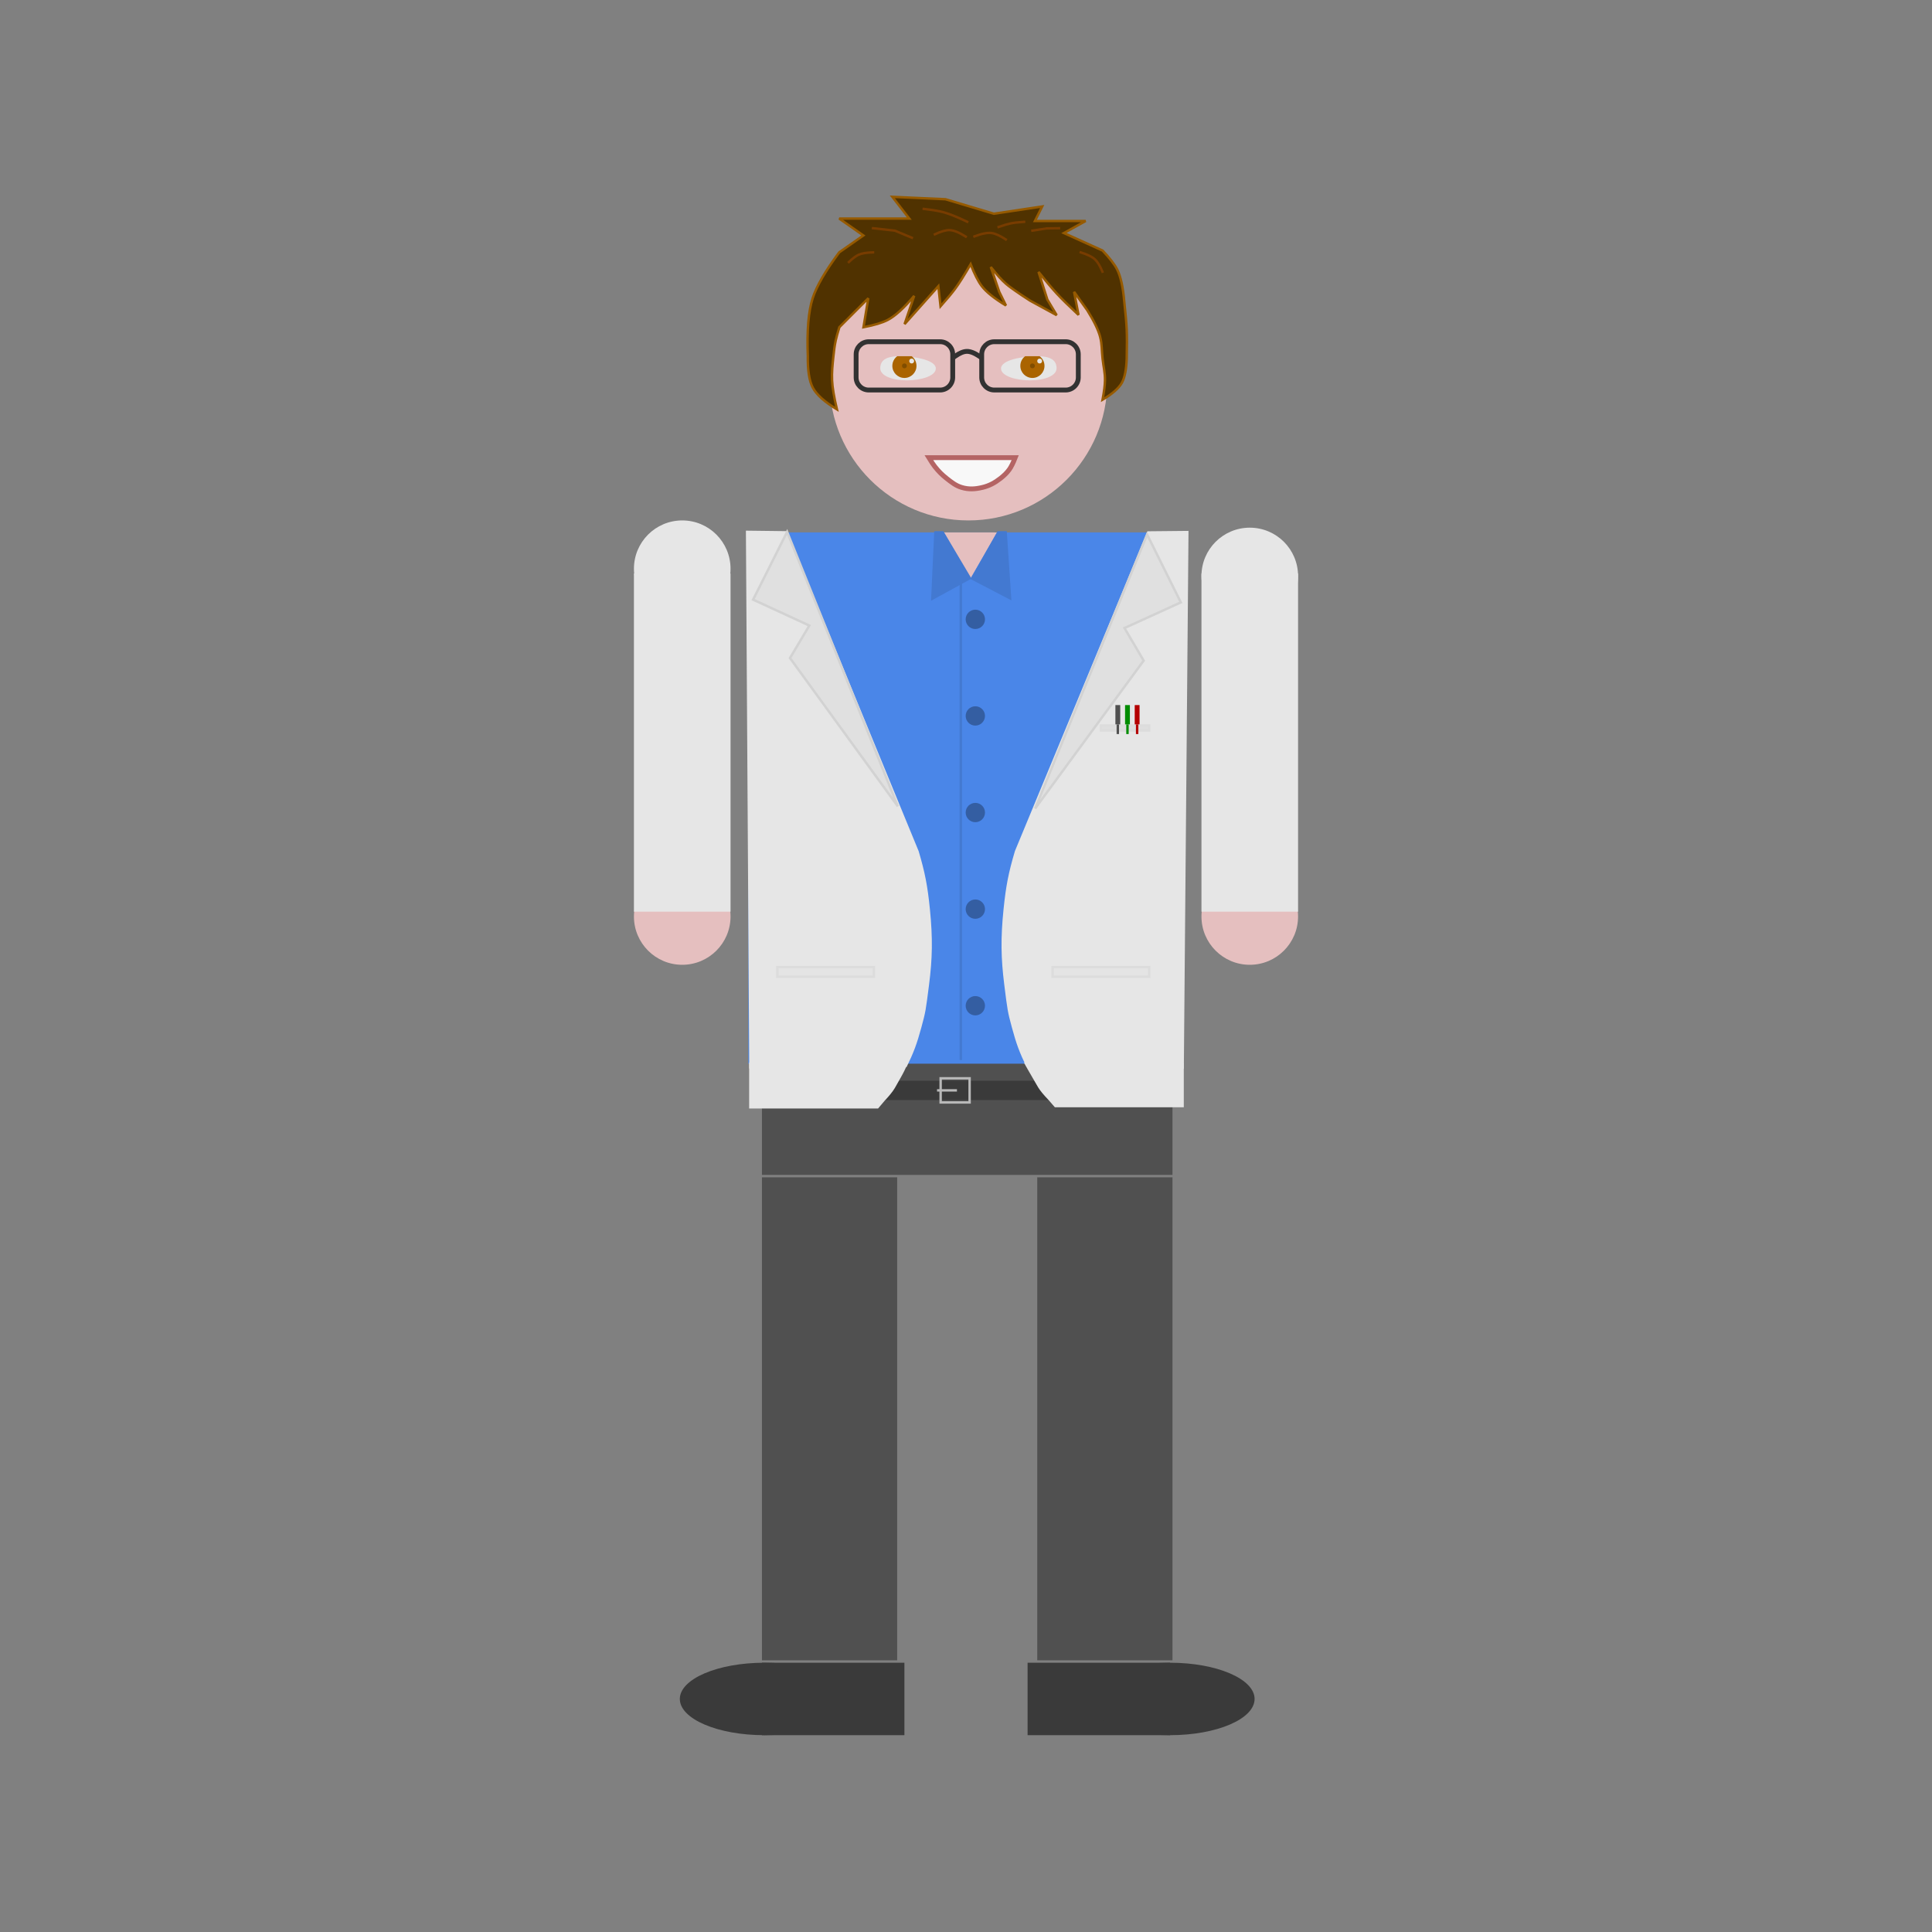 <?xml version="1.0" encoding="UTF-8" standalone="no"?>
<!-- Generator: Gravit.io -->
<svg xmlns="http://www.w3.org/2000/svg" xmlns:xlink="http://www.w3.org/1999/xlink" style="isolation:isolate" viewBox="0 0 800 800" width="800" height="800"><rect x="0" y="0" width="800" height="800" fill="#808080" stroke="none"/><defs><clipPath id="_clipPath_U2qtZqA2bwIqWOoEkTMK0gVE8DZM6ta5"><rect width="800" height="800"/></clipPath></defs><g clip-path="url(#_clipPath_U2qtZqA2bwIqWOoEkTMK0gVE8DZM6ta5)"><g id="Group"><g id="Group"><g id="Group"><g id="Group"><rect x="315.5" y="436.5" width="170" height="50" transform="matrix(1,0,0,1,0,0)" id="Rectangle" fill="rgb(80,80,80)"/><circle vector-effect="non-scaling-stroke" cx="401" cy="158" r="57.5" id="Ellipse" fill="rgb(229,191,191)"/><circle vector-effect="non-scaling-stroke" cx="282.5" cy="235.5" r="20" id="Ellipse" fill="rgb(230,230,230)"/><circle vector-effect="non-scaling-stroke" cx="282.5" cy="379.5" r="20" id="Ellipse" fill="rgb(229,191,191)"/><rect x="262.5" y="237.5" width="40" height="140" transform="matrix(1,0,0,1,0,0)" id="Rectangle" fill="rgb(230,230,230)"/><circle vector-effect="non-scaling-stroke" cx="517.5" cy="238.5" r="20" id="Ellipse" fill="rgb(230,230,230)"/><circle vector-effect="non-scaling-stroke" cx="517.5" cy="379.5" r="20" id="Ellipse" fill="rgb(229,191,191)"/><g id="Group"><rect x="309.864" y="220.454" width="180" height="220" transform="matrix(1,0,0,1,0,0)" id="Rectangle" fill="rgb(74,134,232)"/><polygon points="390.864,220.454,412.864,220.47,401.85,239.515" id="Polygon" fill="rgb(229,191,191)"/><line x1="397.864" y1="238.454" x2="397.864" y2="438.454" id="Path" vector-effect="non-scaling-stroke" stroke-width="1" stroke="rgb(67,121,209)" stroke-linejoin="miter" stroke-linecap="square" stroke-miterlimit="3"/><g id="Group"><circle vector-effect="non-scaling-stroke" cx="403.864" cy="256.454" r="4" id="Ellipse" fill="rgb(52,94,162)"/><circle vector-effect="non-scaling-stroke" cx="403.864" cy="296.454" r="4" id="Ellipse" fill="rgb(52,94,162)"/><circle vector-effect="non-scaling-stroke" cx="403.864" cy="336.454" r="4" id="Ellipse" fill="rgb(52,94,162)"/><circle vector-effect="non-scaling-stroke" cx="403.864" cy="376.454" r="4" id="Ellipse" fill="rgb(52,94,162)"/><circle vector-effect="non-scaling-stroke" cx="403.864" cy="416.454" r="4" id="Ellipse" fill="rgb(52,94,162)"/></g></g><path d=" M 416.424 220.454 L 418.248 247.748 L 402.549 239.564 L 413.376 220.454 L 416.424 220.454 Z " id="Path" fill="rgb(67,121,209)" vector-effect="non-scaling-stroke" stroke-width="1" stroke="rgb(67,121,209)" stroke-linejoin="miter" stroke-linecap="square" stroke-miterlimit="3"/><path d=" M 390.337 220.454 L 401.59 239.39 L 386.064 247.897 L 387.328 220.454 L 390.337 220.454 Z " id="Path" fill="rgb(67,121,209)" vector-effect="non-scaling-stroke" stroke-width="1" stroke="rgb(67,121,209)" stroke-linejoin="miter" stroke-linecap="square" stroke-miterlimit="3"/><line x1="325.772" y1="218.454" x2="326.635" y2="219.93" id="Path"/><line x1="475.231" y1="218.508" x2="474.364" y2="219.982" id="Path"/><path d=" M 492.136 219.828 L 490.203 442.546 L 425.028 441.714 C 422.165 435.829 420.805 432.156 418.994 425.422 C 417.2 418.75 417.192 418.472 415.833 407.636 C 414.474 396.801 414.321 388.478 415.551 376.461 C 416.541 366.777 417.609 361.328 420.269 352.38 L 475.137 219.994" id="Path" fill="rgb(230,230,230)"/><path d=" M 428.645 334.765 L 473.565 273.551 L 465.625 260.062 L 488.954 249.443 L 474.999 221.331 L 428.645 334.765 Z " id="Path" fill="rgb(224,224,224)" vector-effect="non-scaling-stroke" stroke-width="1" stroke="rgb(210,210,210)" stroke-linejoin="miter" stroke-linecap="square" stroke-miterlimit="3"/><g id="Group"><path d=" M 308.864 219.733 L 310.248 442.454 L 375.425 441.783 C 378.302 435.905 379.671 432.236 381.499 425.506 C 383.31 418.839 383.318 418.561 384.704 407.729 C 386.09 396.897 386.263 388.574 385.063 376.554 C 384.096 366.867 383.042 361.416 380.404 352.461 L 325.863 219.94" id="Path" fill="rgb(230,230,230)"/><path d=" M 371.77 333.895 L 327.125 272.48 L 335.126 259.027 L 311.845 248.303 L 325.926 220.254 L 371.77 333.895 Z " id="Path" fill="rgb(224,224,224)" vector-effect="non-scaling-stroke" stroke-width="1" stroke="rgb(210,210,210)" stroke-linejoin="miter" stroke-linecap="square" stroke-miterlimit="3"/><rect x="321.864" y="400.454" width="40" height="4" transform="matrix(1,0,0,1,0,0)" id="Rectangle" fill="rgb(228,228,228)" vector-effect="non-scaling-stroke" stroke-width="1" stroke="rgb(220,220,220)" stroke-linejoin="miter" stroke-linecap="square" stroke-miterlimit="2"/></g><rect x="435.864" y="400.454" width="40" height="4" transform="matrix(1,0,0,1,0,0)" id="Rectangle" fill="rgb(228,228,228)" vector-effect="non-scaling-stroke" stroke-width="1" stroke="rgb(220,220,220)" stroke-linejoin="miter" stroke-linecap="square" stroke-miterlimit="2"/><rect x="455.864" y="300.454" width="20" height="2" transform="matrix(1,0,0,1,0,0)" id="Rectangle" fill="rgb(222,222,222)" vector-effect="non-scaling-stroke" stroke-width="1" stroke="rgb(220,220,220)" stroke-linejoin="miter" stroke-linecap="square" stroke-miterlimit="2"/><rect x="461.864" y="291.954" width="2" height="8" transform="matrix(1,0,0,1,0,0)" id="Rectangle" fill="rgb(80,80,80)"/><rect x="462.364" y="299.954" width="1" height="4" transform="matrix(1,0,0,1,0,0)" id="Rectangle" fill="rgb(80,80,80)"/><rect x="465.864" y="291.954" width="2" height="8" transform="matrix(1,0,0,1,0,0)" id="Rectangle" fill="rgb(0,140,0)"/><rect x="466.364" y="299.954" width="1" height="4" transform="matrix(1,0,0,1,0,0)" id="Rectangle" fill="rgb(0,140,0)"/><rect x="470.364" y="299.954" width="1" height="4" transform="matrix(1,0,0,1,0,0)" id="Rectangle" fill="rgb(180,0,0)"/><rect x="469.864" y="291.954" width="2" height="8" transform="matrix(1,0,0,1,0,0)" id="Rectangle" fill="rgb(180,0,0)"/><rect x="497.5" y="237.5" width="40" height="140" transform="matrix(1,0,0,1,0,0)" id="Rectangle" fill="rgb(230,230,230)"/><rect x="315.5" y="487.5" width="56" height="200" transform="matrix(1,0,0,1,0,0)" id="Rectangle" fill="rgb(80,80,80)"/><rect x="429.5" y="487.5" width="56" height="200" transform="matrix(1,0,0,1,0,0)" id="Rectangle" fill="rgb(80,80,80)"/><rect x="315.5" y="447.5" width="170" height="8" transform="matrix(1,0,0,1,0,0)" id="Rectangle" fill="rgb(58,58,58)"/><path d=" M 310.2 440 L 376 440 Q 374.66 443.299 372.899 446.333 C 371.138 449.368 371.737 448.477 370.509 450.556 Q 369.28 452.634 366.279 455.833 L 363.596 459 L 310.2 459 L 310.2 440 Z " id="Path" fill="rgb(230,230,230)"/><path d=" M 490.181 440 L 424 440 C 425.218 442.174 425.742 443.212 427.502 446.167 C 429.263 449.122 428.664 448.254 429.892 450.278 Q 431.12 452.302 434.121 455.417 L 436.802 458.5 L 490.181 458.5 L 490.181 440 Z " id="Path" fill="rgb(230,230,230)"/><rect x="389.5" y="446.5" width="12" height="10" transform="matrix(1,0,0,1,0,0)" id="Rectangle" fill="none" vector-effect="non-scaling-stroke" stroke-width="1" stroke="rgb(185,185,185)" stroke-linejoin="miter" stroke-linecap="square" stroke-miterlimit="2"/><line x1="388.5" y1="451.5" x2="395.75" y2="451.5" id="Path" vector-effect="non-scaling-stroke" stroke-width="1" stroke="rgb(185,185,185)" stroke-linejoin="miter" stroke-linecap="square" stroke-miterlimit="3"/><rect x="315.5" y="688.5" width="59" height="30" transform="matrix(1,0,0,1,0,0)" id="Rectangle" fill="rgb(58,58,58)"/><rect x="425.5" y="688.5" width="59" height="30" transform="matrix(1,0,0,1,0,0)" id="Rectangle" fill="rgb(58,58,58)"/><path d=" M 316.5 688.5 L 316.5 688.5 C 335.817 688.5 351.5 695.221 351.5 703.5 L 351.5 703.5 C 351.5 711.779 335.817 718.5 316.5 718.5 L 316.5 718.5 C 297.183 718.5 281.5 711.779 281.5 703.5 L 281.5 703.5 C 281.5 695.221 297.183 688.5 316.5 688.5 Z " id="Path" fill="rgb(58,58,58)"/><path d=" M 484.5 688.5 L 484.5 688.5 C 503.817 688.5 519.5 695.221 519.5 703.5 L 519.5 703.5 C 519.5 711.779 503.817 718.5 484.5 718.5 L 484.5 718.5 C 465.183 718.5 449.5 711.779 449.5 703.5 L 449.5 703.5 C 449.5 695.221 465.183 688.5 484.5 688.5 Z " id="Path" fill="rgb(58,58,58)"/></g><path d=" M 384.616 189.5 L 420.384 189.5 Q 419.062 192.859 417.917 194.433 C 416.831 195.927 415.672 197.002 414.217 198.134 C 411.907 199.93 409.667 201.146 406.817 201.834 C 403.84 202.552 401.128 202.73 398.183 201.834 C 395.741 201.091 394.01 199.696 392.016 198.134 C 390.082 196.618 388.599 195.134 387.083 193.2 Q 386.118 191.969 384.616 189.5 Z " id="Path" fill="rgb(248,248,248)" vector-effect="non-scaling-stroke" stroke-width="2" stroke="rgb(180,100,100)" stroke-linejoin="miter" stroke-linecap="square" stroke-miterlimit="3"/><g id="Group"><path d="M 359.717 141.5 L 389.283 141.5 C 392.162 141.5 394.5 143.838 394.5 146.717 L 394.5 156.283 C 394.5 159.162 392.162 161.5 389.283 161.5 L 359.717 161.5 C 356.838 161.5 354.5 159.162 354.5 156.283 L 354.5 146.717 C 354.5 143.838 356.838 141.5 359.717 141.5 Z" style="fill:none;stroke:#323232;stroke-width:2;stroke-linecap:square;stroke-miterlimit:2;"/><path d="M 411.717 141.5 L 441.283 141.5 C 444.162 141.5 446.5 143.838 446.5 146.717 L 446.5 156.283 C 446.5 159.162 444.162 161.5 441.283 161.5 L 411.717 161.5 C 408.838 161.5 406.5 159.162 406.5 156.283 L 406.5 146.717 C 406.5 143.838 408.838 141.5 411.717 141.5 Z" style="fill:none;stroke:#323232;stroke-width:2;stroke-linecap:square;stroke-miterlimit:2;"/><path d=" M 395.5 147.5 Q 398.285 145.552 400.296 145.502 Q 402.451 145.447 405.5 147.5" id="Path" fill="none" vector-effect="non-scaling-stroke" stroke-width="2" stroke="rgb(50,50,50)" stroke-linejoin="miter" stroke-linecap="square" stroke-miterlimit="3"/></g></g><path d=" M 388.548 118.5 L 374.568 134.201 L 378.548 122.5 Q 372.185 130.094 367.548 132.5 Q 364.255 134.208 357.548 135.5 L 359.548 123.5 L 347.548 135.5 Q 346.467 139.038 346.048 141 C 345.528 143.429 345.305 145.527 345.048 148 C 344.701 151.325 344.405 154.155 344.548 157.5 Q 344.731 161.787 346.548 169.5 Q 338.832 164.84 336.548 160.5 Q 334.372 156.366 334.5 147.5 Q 333.89 131.597 336.5 123.5 Q 338.903 116.044 347.5 104.5 L 357.5 97.5 L 347.5 90.5 L 376.5 90.5 L 369.5 81.5 L 391.5 82.5 L 411.548 88.5 L 431.548 85.5 L 428.548 91.5 L 449.548 91.5 L 440.548 96.5 L 456.548 103.75 Q 460.956 108.393 462.548 111.5 Q 464.773 115.842 465.548 125 Q 466.368 132.446 466.548 136.5 Q 466.734 140.713 466.548 148.5 Q 466.309 155.346 464.548 158.5 Q 462.662 161.877 456.548 165.5 Q 457.509 160.341 457.548 157.5 C 457.591 154.308 456.938 152.012 456.548 148.5 C 456.157 144.988 456.346 142.584 455.548 139.5 Q 454.457 135.283 450.228 128.477 L 444.759 120.845 L 446.582 130.385 Q 440.574 124.781 437.548 121.5 Q 434.776 118.494 430.033 112.588 L 433.68 124.036 L 437.548 130.5 L 426.548 124.5 Q 422.612 121.976 420.548 120.5 C 419.12 119.479 417.884 118.651 416.548 117.5 Q 414.058 115.357 410.255 110.546 L 413.765 120.845 L 416.548 126.5 Q 409.346 122.142 406.548 118.5 Q 404.365 115.659 401.915 109.397 Q 398.032 116.13 395.548 119.5 Q 393.557 122.201 389.461 126.819 L 388.548 118.5 Z " id="Path" fill="rgb(80,50,0)" vector-effect="non-scaling-stroke" stroke-width="1" stroke="rgb(150,90,0)" stroke-linejoin="miter" stroke-linecap="square" stroke-miterlimit="3"/></g><path d=" M 400.5 91.833 Q 394.169 88.8 390.5 87.833 Q 387.74 87.106 382.5 86.5" id="Path" fill="none" vector-effect="non-scaling-stroke" stroke-width="1" stroke="rgb(120,60,0)" stroke-linejoin="miter" stroke-linecap="square" stroke-miterlimit="3"/><path d=" M 447.5 104.5 Q 451.777 105.838 453.5 107.5 Q 454.992 108.939 456.5 112.5" id="Path" fill="none" vector-effect="non-scaling-stroke" stroke-width="1" stroke="rgb(120,60,0)" stroke-linejoin="miter" stroke-linecap="square" stroke-miterlimit="3"/><path d=" M 416.477 99.147 Q 412.907 96.813 410.647 96.5 Q 408.067 96.142 403.5 97.886" id="Path" fill="none" vector-effect="non-scaling-stroke" stroke-width="1" stroke="rgb(120,60,0)" stroke-linejoin="miter" stroke-linecap="square" stroke-miterlimit="3"/><path d=" M 413.5 93.993 Q 416.703 92.873 418.5 92.5 Q 420.427 92.1 424.058 91.868" id="Path" fill="none" vector-effect="non-scaling-stroke" stroke-width="1" stroke="rgb(120,60,0)" stroke-linejoin="miter" stroke-linecap="square" stroke-miterlimit="3"/><path d=" M 427.5 95.5 L 433.437 94.57 L 438.5 94.5" id="Path" fill="none" vector-effect="non-scaling-stroke" stroke-width="1" stroke="rgb(120,60,0)" stroke-linejoin="miter" stroke-linecap="square" stroke-miterlimit="3"/><path d=" M 387.114 97.026 Q 390.938 95.219 393.195 95.285 Q 395.781 95.36 399.886 97.974" id="Path" fill="none" vector-effect="non-scaling-stroke" stroke-width="1" stroke="rgb(120,60,0)" stroke-linejoin="miter" stroke-linecap="square" stroke-miterlimit="3"/><path d=" M 377.6 98.448 L 370.5 95.5 L 361.5 94.5" id="Path" fill="none" vector-effect="non-scaling-stroke" stroke-width="1" stroke="rgb(120,60,0)" stroke-linejoin="miter" stroke-linecap="square" stroke-miterlimit="3"/><path d=" M 351.5 108.5 Q 353.889 106.235 355.5 105.5 Q 357.467 104.602 361.5 104.5" id="Path" fill="none" vector-effect="non-scaling-stroke" stroke-width="1" stroke="rgb(120,60,0)" stroke-linejoin="miter" stroke-linecap="square" stroke-miterlimit="3"/><g id="Group"><path d=" M 364.5 152.5 C 364.5 149.28 366.761 147.5 372.499 147.5 C 378.238 147.5 387.368 148.958 387.498 152.5 C 387.617 155.719 381.238 157.5 375.499 157.5 C 369.76 157.5 364.5 155.72 364.5 152.5 Z " id="Path" fill="rgb(230,230,230)"/><path d=" M 377.5 147.5 C 378.727 148.407 379.5 149.862 379.5 151.5 C 379.5 154.26 377.26 156.5 374.5 156.5 C 371.74 156.5 369.5 154.26 369.5 151.5 C 369.5 149.862 370.289 148.407 371.517 147.5 L 377.5 147.5 Z " id="Path" fill="rgb(170,100,0)"/><circle vector-effect="non-scaling-stroke" cx="374.5" cy="151.5" r="1" id="Ellipse" fill="rgb(128,77,0)"/><circle vector-effect="non-scaling-stroke" cx="377.5" cy="149.5" r="1" id="Ellipse" fill="rgb(230,230,230)"/></g><g id="Group"><path d=" M 437.5 152.5 C 437.5 149.28 435.239 147.5 429.501 147.5 C 423.762 147.5 414.632 148.958 414.502 152.5 C 414.383 155.719 420.762 157.5 426.501 157.5 C 432.24 157.5 437.5 155.72 437.5 152.5 Z " id="Path" fill="rgb(230,230,230)"/><path d=" M 424.5 147.5 C 423.273 148.407 422.5 149.862 422.5 151.5 C 422.5 154.26 424.74 156.5 427.5 156.5 C 430.26 156.5 432.5 154.26 432.5 151.5 C 432.5 149.862 431.711 148.407 430.483 147.5 L 424.5 147.5 Z " id="Path" fill="rgb(170,100,0)"/><circle vector-effect="non-scaling-stroke" cx="427.5" cy="151.5" r="1" id="Ellipse" fill="rgb(128,77,0)"/><circle vector-effect="non-scaling-stroke" cx="430.5" cy="149.5" r="1" id="Ellipse" fill="rgb(230,230,230)"/></g></g></g></svg>